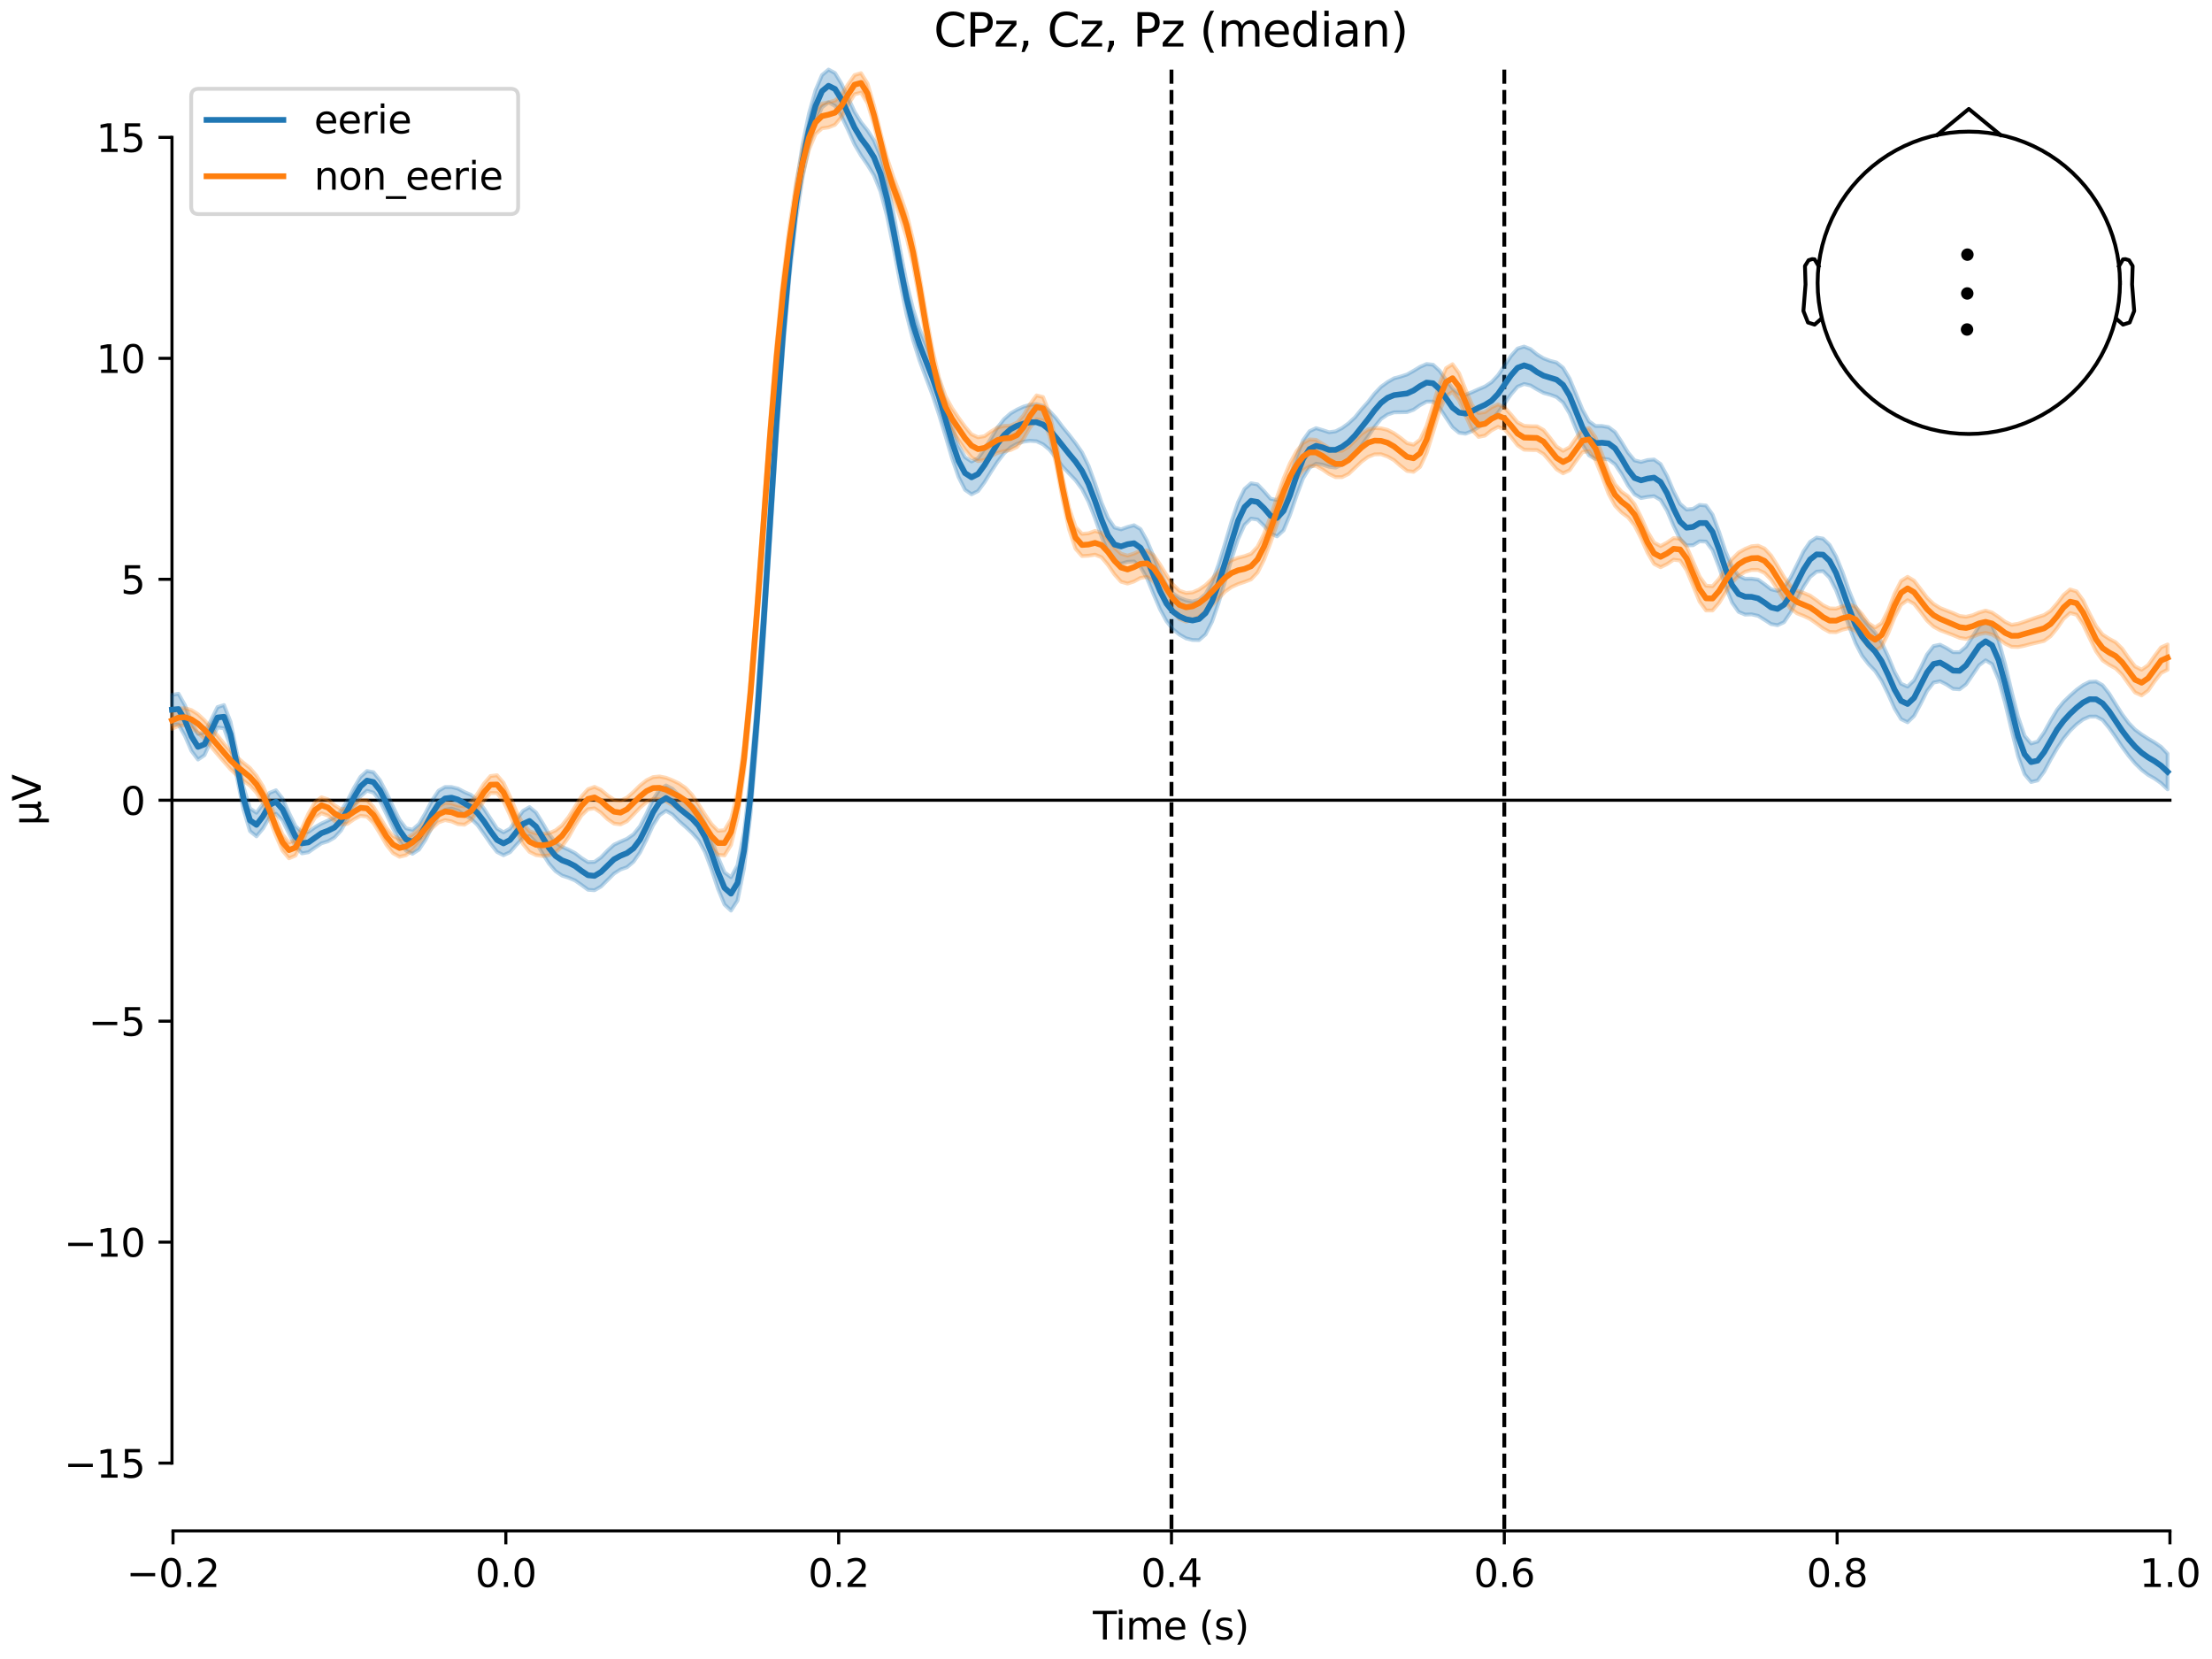 <?xml version="1.0" encoding="utf-8" standalone="no"?>
<!DOCTYPE svg PUBLIC "-//W3C//DTD SVG 1.1//EN"
  "http://www.w3.org/Graphics/SVG/1.1/DTD/svg11.dtd">
<svg xmlns:xlink="http://www.w3.org/1999/xlink" width="576pt" height="432pt" viewBox="0 0 576 432" xmlns="http://www.w3.org/2000/svg" version="1.1">
 <defs>
  <style type="text/css">*{stroke-linejoin: round; stroke-linecap: butt}</style>
 </defs>
 <g id="figure_1">
  <g id="patch_1">
   <path d="M 0 432 
L 576 432 
L 576 0 
L 0 0 
z
" style="fill: #ffffff"/>
  </g>
  <g id="axes_1">
   <g id="patch_2">
    <path d="M 44.783 398.644 
L 565.048 398.644 
L 565.048 18.118 
L 44.783 18.118 
L 44.783 398.644 
z
" style="fill: none; opacity: 0"/>
   </g>
   <g id="patch_3">
    <path d="M 44.783 380.987 
L 44.783 35.775 
" style="fill: none; stroke: #000000; stroke-width: 0.8; stroke-linejoin: miter; stroke-linecap: square"/>
   </g>
   <g id="LineCollection_1">
    <path d="M 305.051 18.118 
L 305.051 398.644 
" clip-path="url(#p0623124a49)" style="fill: none; stroke-dasharray: 3.7,1.6; stroke-dashoffset: 0; stroke: #000000"/>
    <path d="M 391.717 18.118 
L 391.717 398.644 
" clip-path="url(#p0623124a49)" style="fill: none; stroke-dasharray: 3.7,1.6; stroke-dashoffset: 0; stroke: #000000"/>
   </g>
   <g id="matplotlib.axis_1">
    <g id="xtick_1">
     <g id="line2d_1">
      <defs>
       <path id="m044d0d120f" d="M 0 0 
L 0 3.5 
" style="stroke: #000000; stroke-width: 0.8"/>
      </defs>
      <g>
       <use xlink:href="#m044d0d120f" x="45.054" y="398.644" style="stroke: #000000; stroke-width: 0.8"/>
      </g>
     </g>
     <g id="text_1">
      <!-- −0.2 -->
      <g transform="translate(32.912 413.242) scale(0.1 -0.1)">
       <defs>
        <path id="DejaVuSans-2212" d="M 678 2272 
L 4684 2272 
L 4684 1741 
L 678 1741 
L 678 2272 
z
" transform="scale(0.016)"/>
        <path id="DejaVuSans-30" d="M 2034 4250 
Q 1547 4250 1301 3770 
Q 1056 3291 1056 2328 
Q 1056 1369 1301 889 
Q 1547 409 2034 409 
Q 2525 409 2770 889 
Q 3016 1369 3016 2328 
Q 3016 3291 2770 3770 
Q 2525 4250 2034 4250 
z
M 2034 4750 
Q 2819 4750 3233 4129 
Q 3647 3509 3647 2328 
Q 3647 1150 3233 529 
Q 2819 -91 2034 -91 
Q 1250 -91 836 529 
Q 422 1150 422 2328 
Q 422 3509 836 4129 
Q 1250 4750 2034 4750 
z
" transform="scale(0.016)"/>
        <path id="DejaVuSans-2e" d="M 684 794 
L 1344 794 
L 1344 0 
L 684 0 
L 684 794 
z
" transform="scale(0.016)"/>
        <path id="DejaVuSans-32" d="M 1228 531 
L 3431 531 
L 3431 0 
L 469 0 
L 469 531 
Q 828 903 1448 1529 
Q 2069 2156 2228 2338 
Q 2531 2678 2651 2914 
Q 2772 3150 2772 3378 
Q 2772 3750 2511 3984 
Q 2250 4219 1831 4219 
Q 1534 4219 1204 4116 
Q 875 4013 500 3803 
L 500 4441 
Q 881 4594 1212 4672 
Q 1544 4750 1819 4750 
Q 2544 4750 2975 4387 
Q 3406 4025 3406 3419 
Q 3406 3131 3298 2873 
Q 3191 2616 2906 2266 
Q 2828 2175 2409 1742 
Q 1991 1309 1228 531 
z
" transform="scale(0.016)"/>
       </defs>
       <use xlink:href="#DejaVuSans-2212"/>
       <use xlink:href="#DejaVuSans-30" transform="translate(83.789 0)"/>
       <use xlink:href="#DejaVuSans-2e" transform="translate(147.412 0)"/>
       <use xlink:href="#DejaVuSans-32" transform="translate(179.199 0)"/>
      </g>
     </g>
    </g>
    <g id="xtick_2">
     <g id="line2d_2">
      <g>
       <use xlink:href="#m044d0d120f" x="131.72" y="398.644" style="stroke: #000000; stroke-width: 0.8"/>
      </g>
     </g>
     <g id="text_2">
      <!-- 0.0 -->
      <g transform="translate(123.768 413.242) scale(0.1 -0.1)">
       <use xlink:href="#DejaVuSans-30"/>
       <use xlink:href="#DejaVuSans-2e" transform="translate(63.623 0)"/>
       <use xlink:href="#DejaVuSans-30" transform="translate(95.41 0)"/>
      </g>
     </g>
    </g>
    <g id="xtick_3">
     <g id="line2d_3">
      <g>
       <use xlink:href="#m044d0d120f" x="218.385" y="398.644" style="stroke: #000000; stroke-width: 0.8"/>
      </g>
     </g>
     <g id="text_3">
      <!-- 0.2 -->
      <g transform="translate(210.434 413.242) scale(0.1 -0.1)">
       <use xlink:href="#DejaVuSans-30"/>
       <use xlink:href="#DejaVuSans-2e" transform="translate(63.623 0)"/>
       <use xlink:href="#DejaVuSans-32" transform="translate(95.41 0)"/>
      </g>
     </g>
    </g>
    <g id="xtick_4">
     <g id="line2d_4">
      <g>
       <use xlink:href="#m044d0d120f" x="305.051" y="398.644" style="stroke: #000000; stroke-width: 0.8"/>
      </g>
     </g>
     <g id="text_4">
      <!-- 0.4 -->
      <g transform="translate(297.099 413.242) scale(0.1 -0.1)">
       <defs>
        <path id="DejaVuSans-34" d="M 2419 4116 
L 825 1625 
L 2419 1625 
L 2419 4116 
z
M 2253 4666 
L 3047 4666 
L 3047 1625 
L 3713 1625 
L 3713 1100 
L 3047 1100 
L 3047 0 
L 2419 0 
L 2419 1100 
L 313 1100 
L 313 1709 
L 2253 4666 
z
" transform="scale(0.016)"/>
       </defs>
       <use xlink:href="#DejaVuSans-30"/>
       <use xlink:href="#DejaVuSans-2e" transform="translate(63.623 0)"/>
       <use xlink:href="#DejaVuSans-34" transform="translate(95.41 0)"/>
      </g>
     </g>
    </g>
    <g id="xtick_5">
     <g id="line2d_5">
      <g>
       <use xlink:href="#m044d0d120f" x="391.717" y="398.644" style="stroke: #000000; stroke-width: 0.8"/>
      </g>
     </g>
     <g id="text_5">
      <!-- 0.6 -->
      <g transform="translate(383.765 413.242) scale(0.1 -0.1)">
       <defs>
        <path id="DejaVuSans-36" d="M 2113 2584 
Q 1688 2584 1439 2293 
Q 1191 2003 1191 1497 
Q 1191 994 1439 701 
Q 1688 409 2113 409 
Q 2538 409 2786 701 
Q 3034 994 3034 1497 
Q 3034 2003 2786 2293 
Q 2538 2584 2113 2584 
z
M 3366 4563 
L 3366 3988 
Q 3128 4100 2886 4159 
Q 2644 4219 2406 4219 
Q 1781 4219 1451 3797 
Q 1122 3375 1075 2522 
Q 1259 2794 1537 2939 
Q 1816 3084 2150 3084 
Q 2853 3084 3261 2657 
Q 3669 2231 3669 1497 
Q 3669 778 3244 343 
Q 2819 -91 2113 -91 
Q 1303 -91 875 529 
Q 447 1150 447 2328 
Q 447 3434 972 4092 
Q 1497 4750 2381 4750 
Q 2619 4750 2861 4703 
Q 3103 4656 3366 4563 
z
" transform="scale(0.016)"/>
       </defs>
       <use xlink:href="#DejaVuSans-30"/>
       <use xlink:href="#DejaVuSans-2e" transform="translate(63.623 0)"/>
       <use xlink:href="#DejaVuSans-36" transform="translate(95.41 0)"/>
      </g>
     </g>
    </g>
    <g id="xtick_6">
     <g id="line2d_6">
      <g>
       <use xlink:href="#m044d0d120f" x="478.382" y="398.644" style="stroke: #000000; stroke-width: 0.8"/>
      </g>
     </g>
     <g id="text_6">
      <!-- 0.8 -->
      <g transform="translate(470.431 413.242) scale(0.1 -0.1)">
       <defs>
        <path id="DejaVuSans-38" d="M 2034 2216 
Q 1584 2216 1326 1975 
Q 1069 1734 1069 1313 
Q 1069 891 1326 650 
Q 1584 409 2034 409 
Q 2484 409 2743 651 
Q 3003 894 3003 1313 
Q 3003 1734 2745 1975 
Q 2488 2216 2034 2216 
z
M 1403 2484 
Q 997 2584 770 2862 
Q 544 3141 544 3541 
Q 544 4100 942 4425 
Q 1341 4750 2034 4750 
Q 2731 4750 3128 4425 
Q 3525 4100 3525 3541 
Q 3525 3141 3298 2862 
Q 3072 2584 2669 2484 
Q 3125 2378 3379 2068 
Q 3634 1759 3634 1313 
Q 3634 634 3220 271 
Q 2806 -91 2034 -91 
Q 1263 -91 848 271 
Q 434 634 434 1313 
Q 434 1759 690 2068 
Q 947 2378 1403 2484 
z
M 1172 3481 
Q 1172 3119 1398 2916 
Q 1625 2713 2034 2713 
Q 2441 2713 2670 2916 
Q 2900 3119 2900 3481 
Q 2900 3844 2670 4047 
Q 2441 4250 2034 4250 
Q 1625 4250 1398 4047 
Q 1172 3844 1172 3481 
z
" transform="scale(0.016)"/>
       </defs>
       <use xlink:href="#DejaVuSans-30"/>
       <use xlink:href="#DejaVuSans-2e" transform="translate(63.623 0)"/>
       <use xlink:href="#DejaVuSans-38" transform="translate(95.41 0)"/>
      </g>
     </g>
    </g>
    <g id="xtick_7">
     <g id="line2d_7">
      <g>
       <use xlink:href="#m044d0d120f" x="565.048" y="398.644" style="stroke: #000000; stroke-width: 0.8"/>
      </g>
     </g>
     <g id="text_7">
      <!-- 1.0 -->
      <g transform="translate(557.097 413.242) scale(0.1 -0.1)">
       <defs>
        <path id="DejaVuSans-31" d="M 794 531 
L 1825 531 
L 1825 4091 
L 703 3866 
L 703 4441 
L 1819 4666 
L 2450 4666 
L 2450 531 
L 3481 531 
L 3481 0 
L 794 0 
L 794 531 
z
" transform="scale(0.016)"/>
       </defs>
       <use xlink:href="#DejaVuSans-31"/>
       <use xlink:href="#DejaVuSans-2e" transform="translate(63.623 0)"/>
       <use xlink:href="#DejaVuSans-30" transform="translate(95.41 0)"/>
      </g>
     </g>
    </g>
    <g id="text_8">
     <!-- Time (s) -->
     <g transform="translate(284.587 426.92) scale(0.1 -0.1)">
      <defs>
       <path id="DejaVuSans-54" d="M -19 4666 
L 3928 4666 
L 3928 4134 
L 2272 4134 
L 2272 0 
L 1638 0 
L 1638 4134 
L -19 4134 
L -19 4666 
z
" transform="scale(0.016)"/>
       <path id="DejaVuSans-69" d="M 603 3500 
L 1178 3500 
L 1178 0 
L 603 0 
L 603 3500 
z
M 603 4863 
L 1178 4863 
L 1178 4134 
L 603 4134 
L 603 4863 
z
" transform="scale(0.016)"/>
       <path id="DejaVuSans-6d" d="M 3328 2828 
Q 3544 3216 3844 3400 
Q 4144 3584 4550 3584 
Q 5097 3584 5394 3201 
Q 5691 2819 5691 2113 
L 5691 0 
L 5113 0 
L 5113 2094 
Q 5113 2597 4934 2840 
Q 4756 3084 4391 3084 
Q 3944 3084 3684 2787 
Q 3425 2491 3425 1978 
L 3425 0 
L 2847 0 
L 2847 2094 
Q 2847 2600 2669 2842 
Q 2491 3084 2119 3084 
Q 1678 3084 1418 2786 
Q 1159 2488 1159 1978 
L 1159 0 
L 581 0 
L 581 3500 
L 1159 3500 
L 1159 2956 
Q 1356 3278 1631 3431 
Q 1906 3584 2284 3584 
Q 2666 3584 2933 3390 
Q 3200 3197 3328 2828 
z
" transform="scale(0.016)"/>
       <path id="DejaVuSans-65" d="M 3597 1894 
L 3597 1613 
L 953 1613 
Q 991 1019 1311 708 
Q 1631 397 2203 397 
Q 2534 397 2845 478 
Q 3156 559 3463 722 
L 3463 178 
Q 3153 47 2828 -22 
Q 2503 -91 2169 -91 
Q 1331 -91 842 396 
Q 353 884 353 1716 
Q 353 2575 817 3079 
Q 1281 3584 2069 3584 
Q 2775 3584 3186 3129 
Q 3597 2675 3597 1894 
z
M 3022 2063 
Q 3016 2534 2758 2815 
Q 2500 3097 2075 3097 
Q 1594 3097 1305 2825 
Q 1016 2553 972 2059 
L 3022 2063 
z
" transform="scale(0.016)"/>
       <path id="DejaVuSans-20" transform="scale(0.016)"/>
       <path id="DejaVuSans-28" d="M 1984 4856 
Q 1566 4138 1362 3434 
Q 1159 2731 1159 2009 
Q 1159 1288 1364 580 
Q 1569 -128 1984 -844 
L 1484 -844 
Q 1016 -109 783 600 
Q 550 1309 550 2009 
Q 550 2706 781 3412 
Q 1013 4119 1484 4856 
L 1984 4856 
z
" transform="scale(0.016)"/>
       <path id="DejaVuSans-73" d="M 2834 3397 
L 2834 2853 
Q 2591 2978 2328 3040 
Q 2066 3103 1784 3103 
Q 1356 3103 1142 2972 
Q 928 2841 928 2578 
Q 928 2378 1081 2264 
Q 1234 2150 1697 2047 
L 1894 2003 
Q 2506 1872 2764 1633 
Q 3022 1394 3022 966 
Q 3022 478 2636 193 
Q 2250 -91 1575 -91 
Q 1294 -91 989 -36 
Q 684 19 347 128 
L 347 722 
Q 666 556 975 473 
Q 1284 391 1588 391 
Q 1994 391 2212 530 
Q 2431 669 2431 922 
Q 2431 1156 2273 1281 
Q 2116 1406 1581 1522 
L 1381 1569 
Q 847 1681 609 1914 
Q 372 2147 372 2553 
Q 372 3047 722 3315 
Q 1072 3584 1716 3584 
Q 2034 3584 2315 3537 
Q 2597 3491 2834 3397 
z
" transform="scale(0.016)"/>
       <path id="DejaVuSans-29" d="M 513 4856 
L 1013 4856 
Q 1481 4119 1714 3412 
Q 1947 2706 1947 2009 
Q 1947 1309 1714 600 
Q 1481 -109 1013 -844 
L 513 -844 
Q 928 -128 1133 580 
Q 1338 1288 1338 2009 
Q 1338 2731 1133 3434 
Q 928 4138 513 4856 
z
" transform="scale(0.016)"/>
      </defs>
      <use xlink:href="#DejaVuSans-54"/>
      <use xlink:href="#DejaVuSans-69" transform="translate(57.959 0)"/>
      <use xlink:href="#DejaVuSans-6d" transform="translate(85.742 0)"/>
      <use xlink:href="#DejaVuSans-65" transform="translate(183.154 0)"/>
      <use xlink:href="#DejaVuSans-20" transform="translate(244.678 0)"/>
      <use xlink:href="#DejaVuSans-28" transform="translate(276.465 0)"/>
      <use xlink:href="#DejaVuSans-73" transform="translate(315.479 0)"/>
      <use xlink:href="#DejaVuSans-29" transform="translate(367.578 0)"/>
     </g>
    </g>
   </g>
   <g id="matplotlib.axis_2">
    <g id="ytick_1">
     <g id="line2d_8">
      <defs>
       <path id="m41d41fcc3e" d="M 0 0 
L -3.5 0 
" style="stroke: #000000; stroke-width: 0.8"/>
      </defs>
      <g>
       <use xlink:href="#m41d41fcc3e" x="44.783" y="380.987" style="stroke: #000000; stroke-width: 0.8"/>
      </g>
     </g>
     <g id="text_9">
      <!-- −15 -->
      <g transform="translate(16.678 384.786) scale(0.1 -0.1)">
       <defs>
        <path id="DejaVuSans-35" d="M 691 4666 
L 3169 4666 
L 3169 4134 
L 1269 4134 
L 1269 2991 
Q 1406 3038 1543 3061 
Q 1681 3084 1819 3084 
Q 2600 3084 3056 2656 
Q 3513 2228 3513 1497 
Q 3513 744 3044 326 
Q 2575 -91 1722 -91 
Q 1428 -91 1123 -41 
Q 819 9 494 109 
L 494 744 
Q 775 591 1075 516 
Q 1375 441 1709 441 
Q 2250 441 2565 725 
Q 2881 1009 2881 1497 
Q 2881 1984 2565 2268 
Q 2250 2553 1709 2553 
Q 1456 2553 1204 2497 
Q 953 2441 691 2322 
L 691 4666 
z
" transform="scale(0.016)"/>
       </defs>
       <use xlink:href="#DejaVuSans-2212"/>
       <use xlink:href="#DejaVuSans-31" transform="translate(83.789 0)"/>
       <use xlink:href="#DejaVuSans-35" transform="translate(147.412 0)"/>
      </g>
     </g>
    </g>
    <g id="ytick_2">
     <g id="line2d_9">
      <g>
       <use xlink:href="#m41d41fcc3e" x="44.783" y="323.452" style="stroke: #000000; stroke-width: 0.8"/>
      </g>
     </g>
     <g id="text_10">
      <!-- −10 -->
      <g transform="translate(16.678 327.251) scale(0.1 -0.1)">
       <use xlink:href="#DejaVuSans-2212"/>
       <use xlink:href="#DejaVuSans-31" transform="translate(83.789 0)"/>
       <use xlink:href="#DejaVuSans-30" transform="translate(147.412 0)"/>
      </g>
     </g>
    </g>
    <g id="ytick_3">
     <g id="line2d_10">
      <g>
       <use xlink:href="#m41d41fcc3e" x="44.783" y="265.916" style="stroke: #000000; stroke-width: 0.8"/>
      </g>
     </g>
     <g id="text_11">
      <!-- −5 -->
      <g transform="translate(23.041 269.715) scale(0.1 -0.1)">
       <use xlink:href="#DejaVuSans-2212"/>
       <use xlink:href="#DejaVuSans-35" transform="translate(83.789 0)"/>
      </g>
     </g>
    </g>
    <g id="ytick_4">
     <g id="line2d_11">
      <g>
       <use xlink:href="#m41d41fcc3e" x="44.783" y="208.381" style="stroke: #000000; stroke-width: 0.8"/>
      </g>
     </g>
     <g id="text_12">
      <!-- 0 -->
      <g transform="translate(31.421 212.18) scale(0.1 -0.1)">
       <use xlink:href="#DejaVuSans-30"/>
      </g>
     </g>
    </g>
    <g id="ytick_5">
     <g id="line2d_12">
      <g>
       <use xlink:href="#m41d41fcc3e" x="44.783" y="150.846" style="stroke: #000000; stroke-width: 0.8"/>
      </g>
     </g>
     <g id="text_13">
      <!-- 5 -->
      <g transform="translate(31.421 154.645) scale(0.1 -0.1)">
       <use xlink:href="#DejaVuSans-35"/>
      </g>
     </g>
    </g>
    <g id="ytick_6">
     <g id="line2d_13">
      <g>
       <use xlink:href="#m41d41fcc3e" x="44.783" y="93.31" style="stroke: #000000; stroke-width: 0.8"/>
      </g>
     </g>
     <g id="text_14">
      <!-- 10 -->
      <g transform="translate(25.058 97.109) scale(0.1 -0.1)">
       <use xlink:href="#DejaVuSans-31"/>
       <use xlink:href="#DejaVuSans-30" transform="translate(63.623 0)"/>
      </g>
     </g>
    </g>
    <g id="ytick_7">
     <g id="line2d_14">
      <g>
       <use xlink:href="#m41d41fcc3e" x="44.783" y="35.775" style="stroke: #000000; stroke-width: 0.8"/>
      </g>
     </g>
     <g id="text_15">
      <!-- 15 -->
      <g transform="translate(25.058 39.574) scale(0.1 -0.1)">
       <use xlink:href="#DejaVuSans-31"/>
       <use xlink:href="#DejaVuSans-35" transform="translate(63.623 0)"/>
      </g>
     </g>
    </g>
    <g id="text_16">
     <!-- µV -->
     <g transform="translate(10.599 214.982) rotate(-90) scale(0.1 -0.1)">
      <defs>
       <path id="DejaVuSans-b5" d="M 544 -1331 
L 544 3500 
L 1119 3500 
L 1119 1325 
Q 1119 872 1334 640 
Q 1550 409 1972 409 
Q 2434 409 2667 671 
Q 2900 934 2900 1459 
L 2900 3500 
L 3475 3500 
L 3475 806 
Q 3475 619 3529 530 
Q 3584 441 3700 441 
Q 3728 441 3778 458 
Q 3828 475 3916 513 
L 3916 50 
Q 3788 -22 3673 -56 
Q 3559 -91 3450 -91 
Q 3234 -91 3106 31 
Q 2978 153 2931 403 
Q 2775 156 2548 32 
Q 2322 -91 2016 -91 
Q 1697 -91 1473 31 
Q 1250 153 1119 397 
L 1119 -1331 
L 544 -1331 
z
" transform="scale(0.016)"/>
       <path id="DejaVuSans-56" d="M 1831 0 
L 50 4666 
L 709 4666 
L 2188 738 
L 3669 4666 
L 4325 4666 
L 2547 0 
L 1831 0 
z
" transform="scale(0.016)"/>
      </defs>
      <use xlink:href="#DejaVuSans-b5"/>
      <use xlink:href="#DejaVuSans-56" transform="translate(63.623 0)"/>
     </g>
    </g>
   </g>
   <g id="patch_4">
    <path d="M 45.054 398.644 
L 565.048 398.644 
" style="fill: none; stroke: #000000; stroke-width: 0.8; stroke-linejoin: miter; stroke-linecap: square"/>
   </g>
   <g id="patch_5">
    <path d="M 44.783 208.381 
L 565.048 208.381 
" style="fill: none; stroke: #000000; stroke-width: 0.8; stroke-linejoin: miter; stroke-linecap: square"/>
   </g>
   <g id="text_17">
    <!-- CPz, Cz, Pz (median) -->
    <g transform="translate(243.146 12.118) scale(0.12 -0.12)">
     <defs>
      <path id="DejaVuSans-43" d="M 4122 4306 
L 4122 3641 
Q 3803 3938 3442 4084 
Q 3081 4231 2675 4231 
Q 1875 4231 1450 3742 
Q 1025 3253 1025 2328 
Q 1025 1406 1450 917 
Q 1875 428 2675 428 
Q 3081 428 3442 575 
Q 3803 722 4122 1019 
L 4122 359 
Q 3791 134 3420 21 
Q 3050 -91 2638 -91 
Q 1578 -91 968 557 
Q 359 1206 359 2328 
Q 359 3453 968 4101 
Q 1578 4750 2638 4750 
Q 3056 4750 3426 4639 
Q 3797 4528 4122 4306 
z
" transform="scale(0.016)"/>
      <path id="DejaVuSans-50" d="M 1259 4147 
L 1259 2394 
L 2053 2394 
Q 2494 2394 2734 2622 
Q 2975 2850 2975 3272 
Q 2975 3691 2734 3919 
Q 2494 4147 2053 4147 
L 1259 4147 
z
M 628 4666 
L 2053 4666 
Q 2838 4666 3239 4311 
Q 3641 3956 3641 3272 
Q 3641 2581 3239 2228 
Q 2838 1875 2053 1875 
L 1259 1875 
L 1259 0 
L 628 0 
L 628 4666 
z
" transform="scale(0.016)"/>
      <path id="DejaVuSans-7a" d="M 353 3500 
L 3084 3500 
L 3084 2975 
L 922 459 
L 3084 459 
L 3084 0 
L 275 0 
L 275 525 
L 2438 3041 
L 353 3041 
L 353 3500 
z
" transform="scale(0.016)"/>
      <path id="DejaVuSans-2c" d="M 750 794 
L 1409 794 
L 1409 256 
L 897 -744 
L 494 -744 
L 750 256 
L 750 794 
z
" transform="scale(0.016)"/>
      <path id="DejaVuSans-64" d="M 2906 2969 
L 2906 4863 
L 3481 4863 
L 3481 0 
L 2906 0 
L 2906 525 
Q 2725 213 2448 61 
Q 2172 -91 1784 -91 
Q 1150 -91 751 415 
Q 353 922 353 1747 
Q 353 2572 751 3078 
Q 1150 3584 1784 3584 
Q 2172 3584 2448 3432 
Q 2725 3281 2906 2969 
z
M 947 1747 
Q 947 1113 1208 752 
Q 1469 391 1925 391 
Q 2381 391 2643 752 
Q 2906 1113 2906 1747 
Q 2906 2381 2643 2742 
Q 2381 3103 1925 3103 
Q 1469 3103 1208 2742 
Q 947 2381 947 1747 
z
" transform="scale(0.016)"/>
      <path id="DejaVuSans-61" d="M 2194 1759 
Q 1497 1759 1228 1600 
Q 959 1441 959 1056 
Q 959 750 1161 570 
Q 1363 391 1709 391 
Q 2188 391 2477 730 
Q 2766 1069 2766 1631 
L 2766 1759 
L 2194 1759 
z
M 3341 1997 
L 3341 0 
L 2766 0 
L 2766 531 
Q 2569 213 2275 61 
Q 1981 -91 1556 -91 
Q 1019 -91 701 211 
Q 384 513 384 1019 
Q 384 1609 779 1909 
Q 1175 2209 1959 2209 
L 2766 2209 
L 2766 2266 
Q 2766 2663 2505 2880 
Q 2244 3097 1772 3097 
Q 1472 3097 1187 3025 
Q 903 2953 641 2809 
L 641 3341 
Q 956 3463 1253 3523 
Q 1550 3584 1831 3584 
Q 2591 3584 2966 3190 
Q 3341 2797 3341 1997 
z
" transform="scale(0.016)"/>
      <path id="DejaVuSans-6e" d="M 3513 2113 
L 3513 0 
L 2938 0 
L 2938 2094 
Q 2938 2591 2744 2837 
Q 2550 3084 2163 3084 
Q 1697 3084 1428 2787 
Q 1159 2491 1159 1978 
L 1159 0 
L 581 0 
L 581 3500 
L 1159 3500 
L 1159 2956 
Q 1366 3272 1645 3428 
Q 1925 3584 2291 3584 
Q 2894 3584 3203 3211 
Q 3513 2838 3513 2113 
z
" transform="scale(0.016)"/>
     </defs>
     <use xlink:href="#DejaVuSans-43"/>
     <use xlink:href="#DejaVuSans-50" transform="translate(69.824 0)"/>
     <use xlink:href="#DejaVuSans-7a" transform="translate(130.127 0)"/>
     <use xlink:href="#DejaVuSans-2c" transform="translate(182.617 0)"/>
     <use xlink:href="#DejaVuSans-20" transform="translate(214.404 0)"/>
     <use xlink:href="#DejaVuSans-43" transform="translate(246.191 0)"/>
     <use xlink:href="#DejaVuSans-7a" transform="translate(316.016 0)"/>
     <use xlink:href="#DejaVuSans-2c" transform="translate(368.506 0)"/>
     <use xlink:href="#DejaVuSans-20" transform="translate(400.293 0)"/>
     <use xlink:href="#DejaVuSans-50" transform="translate(432.08 0)"/>
     <use xlink:href="#DejaVuSans-7a" transform="translate(492.383 0)"/>
     <use xlink:href="#DejaVuSans-20" transform="translate(544.873 0)"/>
     <use xlink:href="#DejaVuSans-28" transform="translate(576.66 0)"/>
     <use xlink:href="#DejaVuSans-6d" transform="translate(615.674 0)"/>
     <use xlink:href="#DejaVuSans-65" transform="translate(713.086 0)"/>
     <use xlink:href="#DejaVuSans-64" transform="translate(774.609 0)"/>
     <use xlink:href="#DejaVuSans-69" transform="translate(838.086 0)"/>
     <use xlink:href="#DejaVuSans-61" transform="translate(865.869 0)"/>
     <use xlink:href="#DejaVuSans-6e" transform="translate(927.148 0)"/>
     <use xlink:href="#DejaVuSans-29" transform="translate(990.527 0)"/>
    </g>
   </g>
   <g id="legend_1">
    <g id="patch_6">
     <path d="M 51.783 55.753 
L 132.925 55.753 
Q 134.925 55.753 134.925 53.753 
L 134.925 25.118 
Q 134.925 23.118 132.925 23.118 
L 51.783 23.118 
Q 49.783 23.118 49.783 25.118 
L 49.783 53.753 
Q 49.783 55.753 51.783 55.753 
z
" style="fill: #ffffff; opacity: 0.8; stroke: #cccccc; stroke-linejoin: miter"/>
    </g>
    <g id="line2d_15">
     <path d="M 53.783 31.217 
L 63.783 31.217 
L 73.783 31.217 
" style="fill: none; stroke: #1f77b4; stroke-width: 1.5; stroke-linecap: square"/>
    </g>
    <g id="text_18">
     <!-- eerie -->
     <g transform="translate(81.783 34.717) scale(0.1 -0.1)">
      <defs>
       <path id="DejaVuSans-72" d="M 2631 2963 
Q 2534 3019 2420 3045 
Q 2306 3072 2169 3072 
Q 1681 3072 1420 2755 
Q 1159 2438 1159 1844 
L 1159 0 
L 581 0 
L 581 3500 
L 1159 3500 
L 1159 2956 
Q 1341 3275 1631 3429 
Q 1922 3584 2338 3584 
Q 2397 3584 2469 3576 
Q 2541 3569 2628 3553 
L 2631 2963 
z
" transform="scale(0.016)"/>
      </defs>
      <use xlink:href="#DejaVuSans-65"/>
      <use xlink:href="#DejaVuSans-65" transform="translate(61.523 0)"/>
      <use xlink:href="#DejaVuSans-72" transform="translate(123.047 0)"/>
      <use xlink:href="#DejaVuSans-69" transform="translate(164.16 0)"/>
      <use xlink:href="#DejaVuSans-65" transform="translate(191.943 0)"/>
     </g>
    </g>
    <g id="line2d_16">
     <path d="M 53.783 45.895 
L 63.783 45.895 
L 73.783 45.895 
" style="fill: none; stroke: #ff7f0e; stroke-width: 1.5; stroke-linecap: square"/>
    </g>
    <g id="text_19">
     <!-- non_eerie -->
     <g transform="translate(81.783 49.395) scale(0.1 -0.1)">
      <defs>
       <path id="DejaVuSans-6f" d="M 1959 3097 
Q 1497 3097 1228 2736 
Q 959 2375 959 1747 
Q 959 1119 1226 758 
Q 1494 397 1959 397 
Q 2419 397 2687 759 
Q 2956 1122 2956 1747 
Q 2956 2369 2687 2733 
Q 2419 3097 1959 3097 
z
M 1959 3584 
Q 2709 3584 3137 3096 
Q 3566 2609 3566 1747 
Q 3566 888 3137 398 
Q 2709 -91 1959 -91 
Q 1206 -91 779 398 
Q 353 888 353 1747 
Q 353 2609 779 3096 
Q 1206 3584 1959 3584 
z
" transform="scale(0.016)"/>
       <path id="DejaVuSans-5f" d="M 3263 -1063 
L 3263 -1509 
L -63 -1509 
L -63 -1063 
L 3263 -1063 
z
" transform="scale(0.016)"/>
      </defs>
      <use xlink:href="#DejaVuSans-6e"/>
      <use xlink:href="#DejaVuSans-6f" transform="translate(63.379 0)"/>
      <use xlink:href="#DejaVuSans-6e" transform="translate(124.561 0)"/>
      <use xlink:href="#DejaVuSans-5f" transform="translate(187.939 0)"/>
      <use xlink:href="#DejaVuSans-65" transform="translate(237.939 0)"/>
      <use xlink:href="#DejaVuSans-65" transform="translate(299.463 0)"/>
      <use xlink:href="#DejaVuSans-72" transform="translate(360.986 0)"/>
      <use xlink:href="#DejaVuSans-69" transform="translate(402.1 0)"/>
      <use xlink:href="#DejaVuSans-65" transform="translate(429.883 0)"/>
     </g>
    </g>
   </g>
   <g id="FillBetweenPolyCollection_1">
    <defs>
     <path id="mfe9fc09d1d" d="M 44.783 -251.053 
L 44.783 -243.355 
L 46.476 -243.331 
L 48.168 -240.356 
L 49.861 -236.456 
L 51.554 -234.205 
L 53.247 -235.355 
L 54.939 -239.095 
L 56.632 -242.569 
L 58.325 -242.37 
L 60.017 -237.617 
L 61.71 -229.511 
L 63.403 -221.172 
L 65.095 -215.567 
L 66.788 -214.216 
L 68.481 -216.255 
L 70.173 -219.154 
L 71.866 -220.103 
L 73.559 -218.368 
L 75.251 -214.95 
L 76.944 -211.59 
L 78.637 -209.79 
L 80.33 -210.087 
L 82.022 -211.279 
L 83.715 -212.408 
L 85.408 -212.923 
L 87.1 -213.897 
L 88.793 -215.73 
L 90.486 -218.656 
L 92.178 -221.853 
L 93.871 -224.63 
L 95.564 -226.095 
L 97.256 -225.609 
L 98.949 -223.422 
L 100.642 -219.965 
L 102.335 -216.308 
L 104.027 -212.934 
L 105.72 -210.487 
L 107.413 -209.687 
L 109.105 -210.763 
L 110.798 -213.31 
L 112.491 -216.6 
L 114.183 -219.502 
L 115.876 -221.116 
L 117.569 -221.439 
L 119.261 -220.916 
L 120.954 -219.781 
L 122.647 -218.794 
L 124.339 -217.169 
L 126.032 -214.813 
L 127.725 -212.345 
L 129.418 -210.153 
L 131.11 -209.302 
L 132.803 -210.083 
L 134.496 -212.011 
L 136.188 -213.804 
L 137.881 -214.312 
L 139.574 -212.671 
L 141.266 -209.761 
L 142.959 -207.115 
L 144.652 -205.16 
L 146.344 -204.01 
L 148.037 -203.443 
L 149.73 -202.731 
L 151.423 -201.56 
L 153.115 -200.304 
L 154.808 -200.179 
L 156.501 -201.146 
L 158.193 -202.827 
L 159.886 -204.511 
L 161.579 -205.589 
L 163.271 -206.175 
L 164.964 -207.602 
L 166.657 -210.015 
L 168.349 -213.38 
L 170.042 -217.062 
L 171.735 -219.718 
L 173.427 -220.862 
L 175.12 -219.895 
L 176.813 -218.162 
L 178.506 -216.683 
L 180.198 -215.09 
L 181.891 -213.19 
L 183.584 -210.122 
L 185.276 -205.623 
L 186.969 -200.534 
L 188.662 -196.455 
L 190.354 -194.882 
L 192.047 -197.493 
L 193.74 -205.871 
L 195.432 -219.933 
L 197.125 -239.87 
L 198.818 -264.274 
L 200.511 -290.879 
L 202.203 -317.152 
L 203.896 -340.487 
L 205.589 -359.833 
L 207.281 -374.717 
L 208.974 -385.725 
L 210.667 -394.104 
L 212.359 -400.24 
L 214.052 -404.055 
L 215.745 -405.331 
L 217.437 -404.443 
L 219.13 -401.7 
L 220.823 -398.173 
L 222.515 -394.393 
L 224.208 -391.521 
L 225.901 -389.053 
L 227.594 -386.306 
L 229.286 -382.125 
L 230.979 -375.738 
L 232.672 -367.482 
L 234.364 -358.561 
L 236.057 -350.176 
L 237.75 -343.497 
L 239.442 -338.14 
L 241.135 -333.6 
L 242.828 -329.122 
L 244.52 -324.024 
L 246.213 -318.443 
L 247.906 -312.706 
L 249.599 -307.799 
L 251.291 -304.457 
L 252.984 -303.285 
L 254.677 -304.127 
L 256.369 -306.409 
L 258.062 -309.145 
L 259.755 -311.734 
L 261.447 -313.928 
L 263.14 -315.483 
L 264.833 -316.445 
L 266.525 -316.989 
L 268.218 -317.217 
L 269.911 -317.092 
L 271.603 -316.304 
L 273.296 -314.88 
L 274.989 -312.775 
L 276.682 -310.505 
L 278.374 -308.713 
L 280.067 -306.947 
L 281.76 -304.645 
L 283.452 -301.348 
L 285.145 -297.043 
L 286.838 -292.274 
L 288.53 -288.114 
L 290.223 -285.667 
L 291.916 -285.188 
L 293.608 -285.702 
L 295.301 -285.797 
L 296.994 -284.302 
L 298.687 -281.418 
L 300.379 -277.288 
L 302.072 -273.354 
L 303.765 -270.225 
L 305.457 -268.121 
L 307.15 -266.737 
L 308.843 -265.775 
L 310.535 -265.347 
L 312.228 -265.317 
L 313.921 -266.794 
L 315.613 -270.108 
L 317.306 -274.973 
L 318.999 -280.606 
L 320.691 -286.438 
L 322.384 -291.596 
L 324.077 -295.311 
L 325.77 -296.954 
L 327.462 -296.704 
L 329.155 -295.072 
L 330.848 -293.097 
L 332.54 -292.331 
L 334.233 -293.9 
L 335.926 -297.955 
L 337.618 -302.91 
L 339.311 -307.427 
L 341.004 -310.178 
L 342.696 -311.253 
L 344.389 -311.001 
L 346.082 -310.458 
L 347.775 -310.242 
L 349.467 -310.982 
L 351.16 -312.234 
L 352.853 -313.814 
L 354.545 -316.024 
L 356.238 -318.335 
L 357.931 -320.836 
L 359.623 -322.909 
L 361.316 -324.056 
L 363.009 -324.625 
L 364.701 -324.648 
L 366.394 -324.687 
L 368.087 -325.308 
L 369.779 -326.495 
L 371.472 -327.416 
L 373.165 -327.418 
L 374.858 -325.809 
L 376.55 -323.22 
L 378.243 -320.71 
L 379.936 -319.311 
L 381.628 -319.069 
L 383.321 -319.745 
L 385.014 -320.782 
L 386.706 -321.63 
L 388.399 -322.732 
L 390.092 -324.559 
L 391.784 -326.916 
L 393.477 -329.33 
L 395.17 -331.294 
L 396.863 -332.014 
L 398.555 -331.621 
L 400.248 -330.592 
L 401.941 -329.687 
L 403.633 -329.226 
L 405.326 -328.604 
L 407.019 -327.167 
L 408.711 -324.338 
L 410.404 -320.185 
L 412.097 -316.131 
L 413.789 -313.427 
L 415.482 -312.473 
L 417.175 -312.572 
L 418.868 -312.367 
L 420.56 -311.073 
L 422.253 -308.576 
L 423.946 -305.566 
L 425.638 -303.294 
L 427.331 -302.3 
L 429.024 -302.61 
L 430.716 -302.795 
L 432.409 -301.802 
L 434.102 -299.003 
L 435.794 -295.043 
L 437.487 -291.568 
L 439.18 -289.987 
L 440.872 -290.023 
L 442.565 -291.041 
L 444.258 -290.974 
L 445.951 -288.716 
L 447.643 -284.312 
L 449.336 -279.203 
L 451.029 -275.07 
L 452.721 -272.67 
L 454.414 -271.958 
L 456.107 -272.021 
L 457.799 -271.638 
L 459.492 -270.588 
L 461.185 -269.494 
L 462.877 -269.196 
L 464.57 -269.994 
L 466.263 -272.495 
L 467.956 -275.775 
L 469.648 -279.169 
L 471.341 -281.763 
L 473.034 -283.139 
L 474.726 -283.266 
L 476.419 -281.572 
L 478.112 -278.283 
L 479.804 -273.742 
L 481.497 -268.881 
L 483.19 -264.504 
L 484.882 -261.229 
L 486.575 -259.041 
L 488.268 -257.293 
L 489.96 -254.721 
L 491.653 -251.294 
L 493.346 -247.511 
L 495.039 -244.739 
L 496.731 -243.92 
L 498.424 -245.564 
L 500.117 -248.676 
L 501.809 -252.083 
L 503.502 -254.259 
L 505.195 -254.608 
L 506.887 -253.74 
L 508.58 -252.626 
L 510.273 -252.503 
L 511.965 -253.799 
L 513.658 -256.264 
L 515.351 -258.759 
L 517.044 -260.049 
L 518.736 -259.054 
L 520.429 -255.063 
L 522.122 -248.973 
L 523.814 -241.916 
L 525.507 -235.074 
L 527.2 -230.385 
L 528.892 -228.368 
L 530.585 -228.777 
L 532.278 -231.036 
L 533.97 -234.204 
L 535.663 -237.12 
L 537.356 -239.661 
L 539.048 -241.721 
L 540.741 -243.379 
L 542.434 -244.654 
L 544.127 -245.392 
L 545.819 -245.411 
L 547.512 -244.506 
L 549.205 -242.455 
L 550.897 -240.045 
L 552.59 -237.516 
L 554.283 -235.211 
L 555.975 -233.193 
L 557.668 -231.531 
L 559.361 -230.22 
L 561.053 -229.262 
L 562.746 -228.057 
L 564.439 -226.456 
L 564.439 -235.725 
L 564.439 -235.725 
L 562.746 -237.517 
L 561.053 -238.685 
L 559.361 -239.675 
L 557.668 -240.755 
L 555.975 -242.009 
L 554.283 -243.762 
L 552.59 -246.035 
L 550.897 -248.699 
L 549.205 -251.421 
L 547.512 -253.578 
L 545.819 -254.542 
L 544.127 -254.46 
L 542.434 -253.615 
L 540.741 -252.39 
L 539.048 -250.89 
L 537.356 -249.256 
L 535.663 -247.194 
L 533.97 -244.355 
L 532.278 -241.286 
L 530.585 -238.9 
L 528.892 -238.397 
L 527.2 -240.394 
L 525.507 -245.32 
L 523.814 -251.947 
L 522.122 -259.049 
L 520.429 -265.224 
L 518.736 -269.099 
L 517.044 -270.227 
L 515.351 -268.97 
L 513.658 -266.252 
L 511.965 -263.615 
L 510.273 -262.178 
L 508.58 -262.178 
L 506.887 -263.25 
L 505.195 -264.117 
L 503.502 -263.771 
L 501.809 -261.592 
L 500.117 -258.094 
L 498.424 -254.871 
L 496.731 -253.213 
L 495.039 -253.97 
L 493.346 -257.073 
L 491.653 -261.127 
L 489.96 -264.716 
L 488.268 -267.326 
L 486.575 -269.1 
L 484.882 -271.134 
L 483.19 -274.042 
L 481.497 -278.17 
L 479.804 -282.963 
L 478.112 -287.107 
L 476.419 -290.118 
L 474.726 -291.752 
L 473.034 -292.018 
L 471.341 -290.906 
L 469.648 -288.45 
L 467.956 -284.99 
L 466.263 -281.618 
L 464.57 -279.124 
L 462.877 -278.136 
L 461.185 -278.553 
L 459.492 -279.88 
L 457.799 -281.074 
L 456.107 -281.315 
L 454.414 -281.286 
L 452.721 -282.083 
L 451.029 -284.46 
L 449.336 -288.389 
L 447.643 -293.497 
L 445.951 -297.992 
L 444.258 -300.36 
L 442.565 -300.514 
L 440.872 -299.492 
L 439.18 -299.326 
L 437.487 -300.808 
L 435.794 -304.1 
L 434.102 -308.079 
L 432.409 -311.162 
L 430.716 -312.347 
L 429.024 -312.197 
L 427.331 -311.706 
L 425.638 -312.116 
L 423.946 -314.139 
L 422.253 -316.925 
L 420.56 -319.506 
L 418.868 -320.77 
L 417.175 -321.071 
L 415.482 -321.075 
L 413.789 -322.275 
L 412.097 -325.299 
L 410.404 -329.379 
L 408.711 -333.436 
L 407.019 -336.237 
L 405.326 -337.603 
L 403.633 -338.037 
L 401.941 -338.685 
L 400.248 -339.711 
L 398.555 -341.086 
L 396.863 -341.755 
L 395.17 -341.237 
L 393.477 -339.343 
L 391.784 -336.795 
L 390.092 -334.303 
L 388.399 -332.492 
L 386.706 -331.371 
L 385.014 -330.65 
L 383.321 -329.877 
L 381.628 -329.199 
L 379.936 -329.506 
L 378.243 -330.855 
L 376.55 -333.077 
L 374.858 -335.481 
L 373.165 -337.032 
L 371.472 -337.207 
L 369.779 -336.469 
L 368.087 -335.444 
L 366.394 -334.486 
L 364.701 -333.936 
L 363.009 -333.488 
L 361.316 -332.517 
L 359.623 -331.286 
L 357.931 -329.514 
L 356.238 -327.331 
L 354.545 -325.446 
L 352.853 -323.348 
L 351.16 -321.771 
L 349.467 -320.537 
L 347.775 -319.679 
L 346.082 -319.451 
L 344.389 -320.001 
L 342.696 -320.505 
L 341.004 -319.715 
L 339.311 -317.348 
L 337.618 -313.033 
L 335.926 -307.925 
L 334.233 -303.766 
L 332.54 -301.791 
L 330.848 -302.132 
L 329.155 -304.099 
L 327.462 -305.868 
L 325.77 -306.159 
L 324.077 -304.683 
L 322.384 -301.22 
L 320.691 -296.205 
L 318.999 -290.464 
L 317.306 -285.001 
L 315.613 -280.394 
L 313.921 -277.31 
L 312.228 -275.848 
L 310.535 -275.357 
L 308.843 -275.686 
L 307.15 -276.323 
L 305.457 -277.47 
L 303.765 -279.585 
L 302.072 -282.892 
L 300.379 -287.187 
L 298.687 -291.169 
L 296.994 -294.223 
L 295.301 -295.233 
L 293.608 -294.761 
L 291.916 -294.156 
L 290.223 -294.628 
L 288.53 -297.114 
L 286.838 -301.103 
L 285.145 -306.097 
L 283.452 -310.729 
L 281.76 -314.207 
L 280.067 -316.633 
L 278.374 -318.81 
L 276.682 -320.857 
L 274.989 -323.128 
L 273.296 -324.967 
L 271.603 -326.306 
L 269.911 -326.756 
L 268.218 -326.588 
L 266.525 -326.113 
L 264.833 -325.339 
L 263.14 -324.35 
L 261.447 -322.856 
L 259.755 -320.711 
L 258.062 -317.865 
L 256.369 -315.097 
L 254.677 -312.688 
L 252.984 -311.839 
L 251.291 -312.965 
L 249.599 -316.064 
L 247.906 -321.049 
L 246.213 -327.101 
L 244.52 -332.92 
L 242.828 -337.884 
L 241.135 -342.169 
L 239.442 -346.317 
L 237.75 -351.573 
L 236.057 -358.441 
L 234.364 -367.138 
L 232.672 -376.367 
L 230.979 -384.733 
L 229.286 -391.307 
L 227.594 -395.436 
L 225.901 -398.04 
L 224.208 -400.176 
L 222.515 -402.92 
L 220.823 -406.621 
L 219.13 -410.174 
L 217.437 -412.983 
L 215.745 -413.882 
L 214.052 -412.456 
L 212.359 -408.473 
L 210.667 -402.472 
L 208.974 -394.32 
L 207.281 -383.365 
L 205.589 -368.669 
L 203.896 -349.832 
L 202.203 -326.9 
L 200.511 -301.065 
L 198.818 -274.653 
L 197.125 -250.069 
L 195.432 -229.779 
L 193.74 -215.28 
L 192.047 -206.683 
L 190.354 -203.581 
L 188.662 -204.825 
L 186.969 -208.779 
L 185.276 -213.459 
L 183.584 -217.667 
L 181.891 -220.675 
L 180.198 -222.45 
L 178.506 -223.555 
L 176.813 -224.864 
L 175.12 -226.596 
L 173.427 -227.477 
L 171.735 -226.362 
L 170.042 -223.795 
L 168.349 -220.137 
L 166.657 -216.862 
L 164.964 -214.761 
L 163.271 -213.584 
L 161.579 -212.849 
L 159.886 -212.052 
L 158.193 -210.513 
L 156.501 -208.743 
L 154.808 -207.568 
L 153.115 -207.506 
L 151.423 -208.58 
L 149.73 -209.878 
L 148.037 -210.749 
L 146.344 -211.508 
L 144.652 -212.66 
L 142.959 -214.806 
L 141.266 -217.733 
L 139.574 -220.437 
L 137.881 -221.83 
L 136.188 -220.841 
L 134.496 -218.593 
L 132.803 -216.214 
L 131.11 -215.288 
L 129.418 -216.259 
L 127.725 -218.827 
L 126.032 -221.422 
L 124.339 -223.616 
L 122.647 -225.017 
L 120.954 -225.751 
L 119.261 -226.647 
L 117.569 -227.058 
L 115.876 -227.06 
L 114.183 -226.083 
L 112.491 -223.572 
L 110.798 -220.319 
L 109.105 -217.439 
L 107.413 -215.938 
L 105.72 -216.323 
L 104.027 -218.537 
L 102.335 -221.951 
L 100.642 -225.574 
L 98.949 -228.812 
L 97.256 -230.917 
L 95.564 -231.242 
L 93.871 -229.711 
L 92.178 -226.843 
L 90.486 -223.524 
L 88.793 -220.856 
L 87.1 -219.15 
L 85.408 -218.336 
L 83.715 -217.565 
L 82.022 -216.592 
L 80.33 -215.379 
L 78.637 -215.261 
L 76.944 -216.889 
L 75.251 -220.331 
L 73.559 -224.077 
L 71.866 -226.215 
L 70.173 -225.533 
L 68.481 -222.673 
L 66.788 -220.375 
L 65.095 -221.486 
L 63.403 -227.083 
L 61.71 -235.927 
L 60.017 -244.088 
L 58.325 -248.402 
L 56.632 -247.867 
L 54.939 -244.439 
L 53.247 -241.259 
L 51.554 -240.904 
L 49.861 -243.936 
L 48.168 -248.343 
L 46.476 -251.355 
L 44.783 -251.053 
z
" style="stroke: #1f77b4; stroke-opacity: 0.3"/>
    </defs>
    <g>
     <use xlink:href="#mfe9fc09d1d" x="0" y="432" style="fill: #1f77b4; fill-opacity: 0.3; stroke: #1f77b4; stroke-opacity: 0.3"/>
    </g>
   </g>
   <g id="FillBetweenPolyCollection_2">
    <defs>
     <path id="m5d6e032313" d="M 44.783 -246.65 
L 44.783 -242.2 
L 46.476 -242.988 
L 48.168 -243.152 
L 49.861 -242.459 
L 51.554 -241.213 
L 53.247 -239.603 
L 54.939 -237.623 
L 56.632 -235.589 
L 58.325 -233.625 
L 60.017 -231.698 
L 61.71 -230.105 
L 63.403 -228.67 
L 65.095 -227.45 
L 66.788 -225.578 
L 68.481 -222.808 
L 70.173 -218.805 
L 71.866 -214.335 
L 73.559 -210.505 
L 75.251 -208.494 
L 76.944 -209.218 
L 78.637 -212.44 
L 80.33 -216.279 
L 82.022 -219.107 
L 83.715 -220.233 
L 85.408 -219.629 
L 87.1 -218.2 
L 88.793 -217.302 
L 90.486 -217.485 
L 92.178 -218.673 
L 93.871 -219.572 
L 95.564 -219.36 
L 97.256 -217.678 
L 98.949 -214.94 
L 100.642 -211.987 
L 102.335 -209.844 
L 104.027 -208.894 
L 105.72 -209.301 
L 107.413 -210.569 
L 109.105 -212.398 
L 110.798 -214.426 
L 112.491 -216.322 
L 114.183 -217.847 
L 115.876 -218.447 
L 117.569 -218.106 
L 119.261 -217.389 
L 120.954 -217.255 
L 122.647 -218.349 
L 124.339 -220.792 
L 126.032 -223.502 
L 127.725 -225.483 
L 129.418 -225.47 
L 131.11 -223.333 
L 132.803 -219.697 
L 134.496 -215.624 
L 136.188 -212.22 
L 137.881 -210.171 
L 139.574 -209.333 
L 141.266 -209.085 
L 142.959 -209.25 
L 144.652 -210.014 
L 146.344 -211.558 
L 148.037 -213.974 
L 149.73 -217.002 
L 151.423 -219.673 
L 153.115 -221.274 
L 154.808 -221.506 
L 156.501 -220.361 
L 158.193 -218.709 
L 159.886 -217.54 
L 161.579 -217.318 
L 163.271 -218.147 
L 164.964 -219.891 
L 166.657 -221.675 
L 168.349 -223.126 
L 170.042 -223.953 
L 171.735 -223.928 
L 173.427 -223.324 
L 175.12 -222.336 
L 176.813 -221.414 
L 178.506 -220.388 
L 180.198 -218.757 
L 181.891 -216.447 
L 183.584 -213.737 
L 185.276 -211.171 
L 186.969 -209.406 
L 188.662 -209.248 
L 190.354 -211.977 
L 192.047 -218.878 
L 193.74 -230.881 
L 195.432 -247.957 
L 197.125 -269.068 
L 198.818 -292.072 
L 200.511 -314.76 
L 202.203 -335.03 
L 203.896 -352.063 
L 205.589 -365.877 
L 207.281 -377.356 
L 208.974 -386.385 
L 210.667 -393.049 
L 212.359 -397.082 
L 214.052 -398.582 
L 215.745 -398.829 
L 217.437 -399.507 
L 219.13 -401.543 
L 220.823 -404.653 
L 222.515 -407.429 
L 224.208 -407.88 
L 225.901 -405.131 
L 227.594 -399.52 
L 229.286 -392.412 
L 230.979 -385.719 
L 232.672 -380.23 
L 234.364 -375.544 
L 236.057 -370.214 
L 237.75 -363.095 
L 239.442 -353.917 
L 241.135 -343.849 
L 242.828 -334.783 
L 244.52 -327.756 
L 246.213 -323.185 
L 247.906 -319.99 
L 249.599 -317.38 
L 251.291 -314.937 
L 252.984 -312.865 
L 254.677 -311.92 
L 256.369 -312.237 
L 258.062 -313.255 
L 259.755 -314.066 
L 261.447 -314.51 
L 263.14 -314.814 
L 264.833 -315.613 
L 266.525 -317.714 
L 268.218 -320.653 
L 269.911 -322.829 
L 271.603 -322.522 
L 273.296 -318.512 
L 274.989 -311.126 
L 276.682 -302.067 
L 278.374 -294.176 
L 280.067 -289.126 
L 281.76 -287.199 
L 283.452 -287.289 
L 285.145 -287.568 
L 286.838 -286.887 
L 288.53 -284.875 
L 290.223 -282.405 
L 291.916 -280.521 
L 293.608 -280.038 
L 295.301 -280.588 
L 296.994 -281.523 
L 298.687 -281.77 
L 300.379 -280.574 
L 302.072 -278.114 
L 303.765 -275.137 
L 305.457 -272.529 
L 307.15 -270.799 
L 308.843 -270.127 
L 310.535 -270.493 
L 312.228 -271.42 
L 313.921 -272.76 
L 315.613 -274.387 
L 317.306 -276.156 
L 318.999 -277.94 
L 320.691 -279.129 
L 322.384 -279.905 
L 324.077 -280.473 
L 325.77 -281.125 
L 327.462 -282.903 
L 329.155 -286.234 
L 330.848 -290.679 
L 332.54 -295.56 
L 334.233 -300.265 
L 335.926 -304.2 
L 337.618 -307.25 
L 339.311 -309.461 
L 341.004 -310.587 
L 342.696 -310.66 
L 344.389 -309.731 
L 346.082 -308.558 
L 347.775 -307.753 
L 349.467 -307.754 
L 351.16 -308.575 
L 352.853 -310.181 
L 354.545 -311.779 
L 356.238 -313.023 
L 357.931 -313.686 
L 359.623 -313.721 
L 361.316 -313.121 
L 363.009 -312.169 
L 364.701 -310.679 
L 366.394 -309.369 
L 368.087 -309.137 
L 369.779 -310.413 
L 371.472 -313.995 
L 373.165 -319.357 
L 374.858 -324.971 
L 376.55 -328.879 
L 378.243 -329.933 
L 379.936 -327.754 
L 381.628 -323.796 
L 383.321 -320.051 
L 385.014 -318.23 
L 386.706 -318.576 
L 388.399 -319.928 
L 390.092 -320.837 
L 391.784 -320.206 
L 393.477 -318.225 
L 395.17 -316.031 
L 396.863 -314.901 
L 398.555 -314.828 
L 400.248 -314.798 
L 401.941 -313.78 
L 403.633 -311.845 
L 405.326 -309.799 
L 407.019 -308.754 
L 408.711 -309.553 
L 410.404 -311.966 
L 412.097 -314.281 
L 413.789 -314.507 
L 415.482 -312.137 
L 417.175 -307.943 
L 418.868 -303.405 
L 420.56 -300.306 
L 422.253 -298.527 
L 423.946 -297.288 
L 425.638 -295.158 
L 427.331 -291.842 
L 429.024 -288.039 
L 430.716 -285.161 
L 432.409 -284.289 
L 434.102 -285.109 
L 435.794 -286.249 
L 437.487 -286.042 
L 439.18 -283.543 
L 440.872 -279.471 
L 442.565 -275.335 
L 444.258 -273.028 
L 445.951 -273.038 
L 447.643 -274.998 
L 449.336 -277.741 
L 451.029 -280.337 
L 452.721 -282.02 
L 454.414 -283.111 
L 456.107 -283.591 
L 457.799 -283.591 
L 459.492 -282.803 
L 461.185 -281.054 
L 462.877 -278.498 
L 464.57 -275.765 
L 466.263 -273.538 
L 467.956 -272.284 
L 469.648 -271.621 
L 471.341 -270.815 
L 473.034 -269.629 
L 474.726 -268.35 
L 476.419 -267.437 
L 478.112 -267.382 
L 479.804 -268.05 
L 481.497 -268.44 
L 483.19 -267.725 
L 484.882 -265.702 
L 486.575 -263.508 
L 488.268 -262.464 
L 489.96 -263.562 
L 491.653 -267.014 
L 493.346 -271.234 
L 495.039 -274.514 
L 496.731 -275.715 
L 498.424 -274.746 
L 500.117 -272.644 
L 501.809 -270.382 
L 503.502 -268.826 
L 505.195 -267.897 
L 506.887 -267.254 
L 508.58 -266.612 
L 510.273 -265.912 
L 511.965 -265.625 
L 513.658 -266.18 
L 515.351 -266.863 
L 517.044 -267.182 
L 518.736 -266.775 
L 520.429 -265.709 
L 522.122 -264.401 
L 523.814 -263.577 
L 525.507 -263.524 
L 527.2 -263.861 
L 528.892 -264.319 
L 530.585 -264.701 
L 532.278 -265.105 
L 533.97 -266.339 
L 535.663 -268.411 
L 537.356 -270.863 
L 539.048 -272.37 
L 540.741 -271.93 
L 542.434 -269.383 
L 544.127 -265.83 
L 545.819 -262.388 
L 547.512 -260.045 
L 549.205 -258.873 
L 550.897 -257.954 
L 552.59 -256.308 
L 554.283 -253.92 
L 555.975 -251.676 
L 557.668 -250.909 
L 559.361 -252.163 
L 561.053 -254.585 
L 562.746 -256.752 
L 564.439 -257.615 
L 564.439 -264.181 
L 564.439 -264.181 
L 562.746 -263.438 
L 561.053 -261.198 
L 559.361 -258.788 
L 557.668 -257.62 
L 555.975 -258.451 
L 554.283 -260.67 
L 552.59 -263.106 
L 550.897 -264.771 
L 549.205 -265.678 
L 547.512 -266.772 
L 545.819 -268.958 
L 544.127 -272.185 
L 542.434 -275.687 
L 540.741 -277.992 
L 539.048 -278.515 
L 537.356 -277.084 
L 535.663 -274.869 
L 533.97 -272.948 
L 532.278 -271.85 
L 530.585 -271.311 
L 528.892 -270.722 
L 527.2 -270.119 
L 525.507 -269.569 
L 523.814 -269.302 
L 522.122 -270.084 
L 520.429 -271.359 
L 518.736 -272.498 
L 517.044 -273.01 
L 515.351 -272.511 
L 513.658 -271.79 
L 511.965 -271.402 
L 510.273 -271.601 
L 508.58 -272.357 
L 506.887 -273.005 
L 505.195 -273.683 
L 503.502 -274.734 
L 501.809 -276.363 
L 500.117 -278.595 
L 498.424 -280.798 
L 496.731 -281.8 
L 495.039 -280.73 
L 493.346 -277.43 
L 491.653 -273.068 
L 489.96 -269.727 
L 488.268 -268.615 
L 486.575 -269.71 
L 484.882 -272.068 
L 483.19 -273.962 
L 481.497 -274.634 
L 479.804 -274.121 
L 478.112 -273.52 
L 476.419 -273.578 
L 474.726 -274.398 
L 473.034 -275.72 
L 471.341 -276.906 
L 469.648 -277.609 
L 467.956 -278.182 
L 466.263 -279.427 
L 464.57 -281.74 
L 462.877 -284.644 
L 461.185 -287.34 
L 459.492 -289.153 
L 457.799 -289.91 
L 456.107 -289.758 
L 454.414 -289.069 
L 452.721 -288.101 
L 451.029 -286.42 
L 449.336 -283.973 
L 447.643 -281.255 
L 445.951 -279.361 
L 444.258 -279.488 
L 442.565 -281.875 
L 440.872 -285.773 
L 439.18 -289.666 
L 437.487 -291.749 
L 435.794 -291.873 
L 434.102 -290.72 
L 432.409 -289.808 
L 430.716 -290.707 
L 429.024 -293.552 
L 427.331 -297.358 
L 425.638 -300.708 
L 423.946 -302.771 
L 422.253 -303.947 
L 420.56 -305.88 
L 418.868 -309.195 
L 417.175 -313.758 
L 415.482 -318.103 
L 413.789 -320.497 
L 412.097 -320.239 
L 410.404 -317.914 
L 408.711 -315.532 
L 407.019 -314.623 
L 405.326 -315.71 
L 403.633 -317.966 
L 401.941 -320.029 
L 400.248 -320.989 
L 398.555 -321.013 
L 396.863 -321.127 
L 395.17 -322.015 
L 393.477 -324.037 
L 391.784 -325.903 
L 390.092 -326.709 
L 388.399 -325.927 
L 386.706 -324.719 
L 385.014 -324.443 
L 383.321 -326.592 
L 381.628 -330.563 
L 379.936 -334.828 
L 378.243 -337.162 
L 376.55 -336.131 
L 374.858 -332.161 
L 373.165 -326.509 
L 371.472 -321.037 
L 369.779 -317.51 
L 368.087 -316.209 
L 366.394 -316.612 
L 364.701 -317.977 
L 363.009 -319.176 
L 361.316 -320.057 
L 359.623 -320.459 
L 357.931 -320.544 
L 356.238 -320.155 
L 354.545 -319.041 
L 352.853 -317.301 
L 351.16 -315.674 
L 349.467 -314.618 
L 347.775 -314.581 
L 346.082 -315.324 
L 344.389 -316.415 
L 342.696 -317.471 
L 341.004 -317.58 
L 339.311 -316.634 
L 337.618 -314.495 
L 335.926 -311.406 
L 334.233 -307.376 
L 332.54 -302.566 
L 330.848 -297.502 
L 329.155 -293.026 
L 327.462 -289.632 
L 325.77 -287.807 
L 324.077 -287.187 
L 322.384 -286.757 
L 320.691 -286.116 
L 318.999 -284.94 
L 317.306 -283.172 
L 315.613 -281.287 
L 313.921 -279.633 
L 312.228 -278.477 
L 310.535 -277.746 
L 308.843 -277.603 
L 307.15 -278.157 
L 305.457 -279.77 
L 303.765 -282.199 
L 302.072 -285.009 
L 300.379 -287.44 
L 298.687 -288.658 
L 296.994 -288.672 
L 295.301 -287.857 
L 293.608 -287.317 
L 291.916 -287.815 
L 290.223 -289.406 
L 288.53 -291.609 
L 286.838 -293.254 
L 285.145 -293.737 
L 283.452 -293.129 
L 281.76 -292.986 
L 280.067 -294.797 
L 278.374 -299.813 
L 276.682 -307.814 
L 274.989 -316.867 
L 273.296 -324.396 
L 271.603 -328.621 
L 269.911 -329.034 
L 268.218 -326.764 
L 266.525 -323.851 
L 264.833 -321.951 
L 263.14 -321.186 
L 261.447 -321.093 
L 259.755 -320.658 
L 258.062 -319.632 
L 256.369 -318.427 
L 254.677 -318.13 
L 252.984 -318.903 
L 251.291 -320.9 
L 249.599 -323.241 
L 247.906 -325.731 
L 246.213 -328.814 
L 244.52 -333.615 
L 242.828 -340.947 
L 241.135 -350.209 
L 239.442 -360.318 
L 237.75 -369.554 
L 236.057 -376.463 
L 234.364 -381.41 
L 232.672 -385.81 
L 230.979 -390.942 
L 229.286 -397.478 
L 227.594 -404.492 
L 225.901 -410.24 
L 224.208 -412.955 
L 222.515 -412.449 
L 220.823 -410.022 
L 219.13 -407.345 
L 217.437 -405.827 
L 215.745 -405.379 
L 214.052 -405.018 
L 212.359 -403.283 
L 210.667 -399.299 
L 208.974 -392.92 
L 207.281 -384.336 
L 205.589 -373.248 
L 203.896 -359.633 
L 202.203 -342.577 
L 200.511 -322.237 
L 198.818 -299.5 
L 197.125 -276.297 
L 195.432 -255.038 
L 193.74 -237.849 
L 192.047 -225.742 
L 190.354 -218.687 
L 188.662 -215.814 
L 186.969 -215.676 
L 185.276 -217.406 
L 183.584 -219.892 
L 181.891 -222.56 
L 180.198 -225.062 
L 178.506 -226.836 
L 176.813 -228.001 
L 175.12 -228.815 
L 173.427 -229.478 
L 171.735 -229.817 
L 170.042 -229.644 
L 168.349 -228.814 
L 166.657 -227.476 
L 164.964 -225.799 
L 163.271 -224.301 
L 161.579 -223.507 
L 159.886 -223.764 
L 158.193 -224.898 
L 156.501 -226.318 
L 154.808 -227.105 
L 153.115 -226.499 
L 151.423 -224.613 
L 149.73 -221.915 
L 148.037 -219.227 
L 146.344 -217.083 
L 144.652 -215.754 
L 142.959 -215.048 
L 141.266 -214.892 
L 139.574 -214.991 
L 137.881 -215.54 
L 136.188 -217.435 
L 134.496 -220.65 
L 132.803 -224.578 
L 131.11 -228.161 
L 129.418 -230.126 
L 127.725 -229.922 
L 126.032 -227.958 
L 124.339 -225.32 
L 122.647 -223.098 
L 120.954 -222.043 
L 119.261 -222.254 
L 117.569 -222.821 
L 115.876 -222.951 
L 114.183 -222.009 
L 112.491 -220.209 
L 110.798 -218.149 
L 109.105 -216.179 
L 107.413 -214.683 
L 105.72 -213.803 
L 104.027 -213.495 
L 102.335 -214.31 
L 100.642 -216.35 
L 98.949 -219.147 
L 97.256 -221.908 
L 95.564 -223.648 
L 93.871 -223.751 
L 92.178 -222.762 
L 90.486 -221.493 
L 88.793 -221.288 
L 87.1 -222.327 
L 85.408 -223.835 
L 83.715 -224.391 
L 82.022 -223.141 
L 80.33 -220.182 
L 78.637 -216.393 
L 76.944 -213.288 
L 75.251 -212.605 
L 73.559 -214.745 
L 71.866 -218.76 
L 70.173 -223.347 
L 68.481 -227.257 
L 66.788 -229.996 
L 65.095 -231.999 
L 63.403 -233.356 
L 61.71 -234.84 
L 60.017 -236.411 
L 58.325 -238.364 
L 56.632 -240.459 
L 54.939 -242.557 
L 53.247 -244.436 
L 51.554 -246.02 
L 49.861 -247.092 
L 48.168 -247.588 
L 46.476 -247.467 
L 44.783 -246.65 
z
" style="stroke: #ff7f0e; stroke-opacity: 0.3"/>
    </defs>
    <g>
     <use xlink:href="#m5d6e032313" x="0" y="432" style="fill: #ff7f0e; fill-opacity: 0.3; stroke: #ff7f0e; stroke-opacity: 0.3"/>
    </g>
   </g>
   <g id="line2d_17">
    <path d="M 44.783 184.797 
L 46.476 184.635 
L 48.168 187.572 
L 49.861 191.754 
L 51.554 194.48 
L 53.247 193.816 
L 56.632 186.837 
L 58.325 186.654 
L 60.017 191.128 
L 61.71 199.259 
L 63.403 207.966 
L 65.095 213.604 
L 66.788 214.783 
L 68.481 212.561 
L 70.173 209.591 
L 71.866 208.784 
L 73.559 210.728 
L 76.944 217.837 
L 78.637 219.596 
L 80.33 219.34 
L 83.715 216.955 
L 85.408 216.319 
L 87.1 215.479 
L 88.793 213.728 
L 90.486 210.981 
L 92.178 207.647 
L 93.871 204.784 
L 95.564 203.27 
L 97.256 203.653 
L 98.949 205.824 
L 100.642 209.208 
L 102.335 212.841 
L 104.027 216.186 
L 105.72 218.572 
L 107.413 219.196 
L 109.105 217.931 
L 110.798 215.173 
L 112.491 211.935 
L 114.183 209.304 
L 115.876 207.93 
L 117.569 207.715 
L 119.261 208.21 
L 122.647 210.19 
L 124.339 211.707 
L 126.032 213.891 
L 127.725 216.437 
L 129.418 218.718 
L 131.11 219.615 
L 132.803 218.731 
L 136.188 214.554 
L 137.881 213.787 
L 139.574 215.223 
L 142.959 220.796 
L 144.652 222.885 
L 146.344 224.017 
L 148.037 224.642 
L 149.73 225.507 
L 151.423 226.779 
L 153.115 227.903 
L 154.808 228.074 
L 156.501 227.062 
L 159.886 223.768 
L 161.579 222.835 
L 163.271 222.146 
L 164.964 220.891 
L 166.657 218.642 
L 168.349 215.248 
L 170.042 211.543 
L 171.735 208.907 
L 173.427 207.811 
L 175.12 208.81 
L 176.813 210.473 
L 180.198 213.174 
L 181.891 214.991 
L 183.584 217.949 
L 185.276 222.223 
L 186.969 227.111 
L 188.662 231.21 
L 190.354 232.703 
L 192.047 229.901 
L 193.74 221.568 
L 195.432 207.157 
L 197.125 186.94 
L 198.818 162.494 
L 202.203 109.932 
L 203.896 86.829 
L 205.589 67.822 
L 207.281 53.01 
L 208.974 42.071 
L 210.667 33.77 
L 212.359 27.617 
L 214.052 23.733 
L 215.745 22.339 
L 217.437 23.177 
L 219.13 25.895 
L 222.515 33.216 
L 224.208 36.039 
L 225.901 38.289 
L 227.594 40.989 
L 229.286 45.258 
L 230.979 51.727 
L 232.672 60.064 
L 234.364 69.159 
L 236.057 77.615 
L 237.75 84.487 
L 239.442 89.742 
L 242.828 98.421 
L 244.52 103.406 
L 247.906 115.076 
L 249.599 120.046 
L 251.291 123.194 
L 252.984 124.29 
L 254.677 123.437 
L 256.369 121.107 
L 259.755 115.511 
L 261.447 113.31 
L 263.14 111.784 
L 264.833 110.888 
L 266.525 110.315 
L 268.218 109.945 
L 269.911 109.941 
L 271.603 110.56 
L 273.296 111.946 
L 274.989 113.923 
L 278.374 118.17 
L 280.067 120.198 
L 281.76 122.643 
L 283.452 126.025 
L 285.145 130.451 
L 286.838 135.297 
L 288.53 139.422 
L 290.223 141.805 
L 291.916 142.282 
L 293.608 141.715 
L 295.301 141.463 
L 296.994 142.66 
L 298.687 145.64 
L 302.072 153.906 
L 303.765 157.184 
L 305.457 159.285 
L 307.15 160.513 
L 308.843 161.257 
L 310.535 161.571 
L 312.228 161.196 
L 313.921 159.662 
L 315.613 156.602 
L 317.306 152.023 
L 322.384 135.628 
L 324.077 132.038 
L 325.77 130.416 
L 327.462 130.717 
L 329.155 132.342 
L 330.848 134.314 
L 332.54 134.86 
L 334.233 133.039 
L 335.926 128.961 
L 337.618 123.884 
L 339.311 119.518 
L 341.004 116.938 
L 342.696 116.096 
L 344.389 116.506 
L 346.082 117.152 
L 347.775 117.137 
L 349.467 116.357 
L 351.16 115.118 
L 352.853 113.385 
L 356.238 109.133 
L 357.931 106.849 
L 359.623 104.89 
L 361.316 103.59 
L 363.009 102.895 
L 366.394 102.458 
L 368.087 101.684 
L 369.779 100.536 
L 371.472 99.629 
L 373.165 99.807 
L 374.858 101.329 
L 378.243 106.134 
L 379.936 107.436 
L 381.628 107.69 
L 383.321 107.054 
L 385.014 106.169 
L 386.706 105.411 
L 388.399 104.352 
L 390.092 102.575 
L 393.477 97.713 
L 395.17 95.772 
L 396.863 95.137 
L 398.555 95.701 
L 400.248 96.909 
L 401.941 97.826 
L 405.326 98.86 
L 407.019 100.223 
L 408.711 103.009 
L 412.097 111.339 
L 413.789 114.247 
L 415.482 115.373 
L 417.175 115.29 
L 418.868 115.466 
L 420.56 116.745 
L 422.253 119.355 
L 423.946 122.284 
L 425.638 124.462 
L 427.331 125.078 
L 429.024 124.626 
L 430.716 124.373 
L 432.409 125.512 
L 434.102 128.449 
L 435.794 132.439 
L 437.487 135.838 
L 439.18 137.41 
L 440.872 137.196 
L 442.565 136.201 
L 444.258 136.198 
L 445.951 138.513 
L 447.643 143.073 
L 449.336 148.225 
L 451.029 152.343 
L 452.721 154.682 
L 454.414 155.38 
L 456.107 155.418 
L 457.799 155.82 
L 459.492 156.918 
L 461.185 158.16 
L 462.877 158.555 
L 464.57 157.437 
L 466.263 154.981 
L 469.648 148.304 
L 471.341 145.686 
L 473.034 144.365 
L 474.726 144.435 
L 476.419 146.043 
L 478.112 149.213 
L 479.804 153.648 
L 481.497 158.473 
L 483.19 162.751 
L 484.882 165.786 
L 486.575 167.916 
L 488.268 169.656 
L 489.96 172.154 
L 491.653 175.709 
L 493.346 179.586 
L 495.039 182.508 
L 496.731 183.309 
L 498.424 181.719 
L 501.809 175.078 
L 503.502 172.898 
L 505.195 172.532 
L 506.887 173.497 
L 508.58 174.621 
L 510.273 174.678 
L 511.965 173.25 
L 515.351 168.24 
L 517.044 167 
L 518.736 168.044 
L 520.429 171.894 
L 522.122 178.051 
L 525.507 191.78 
L 527.2 196.417 
L 528.892 198.443 
L 530.585 198.069 
L 532.278 195.866 
L 535.663 189.972 
L 537.356 187.706 
L 539.048 185.869 
L 540.741 184.28 
L 542.434 182.931 
L 544.127 182.076 
L 545.819 182.093 
L 547.512 183.148 
L 549.205 185.188 
L 552.59 190.258 
L 554.283 192.495 
L 555.975 194.423 
L 557.668 196.011 
L 559.361 197.214 
L 561.053 198.208 
L 562.746 199.397 
L 564.439 200.982 
L 564.439 200.982 
" style="fill: none; stroke: #1f77b4; stroke-width: 1.5; stroke-linecap: square"/>
   </g>
   <g id="line2d_18">
    <path d="M 44.783 187.592 
L 46.476 186.868 
L 48.168 186.756 
L 49.861 187.339 
L 51.554 188.468 
L 53.247 190.017 
L 56.632 193.982 
L 60.017 197.967 
L 61.71 199.578 
L 65.095 202.337 
L 66.788 204.25 
L 68.481 207.027 
L 70.173 210.96 
L 71.866 215.437 
L 73.559 219.291 
L 75.251 221.357 
L 76.944 220.7 
L 78.637 217.62 
L 80.33 213.849 
L 82.022 210.926 
L 83.715 209.697 
L 85.408 210.295 
L 87.1 211.82 
L 88.793 212.761 
L 90.486 212.525 
L 92.178 211.363 
L 93.871 210.364 
L 95.564 210.503 
L 97.256 212.22 
L 100.642 217.811 
L 102.335 219.916 
L 104.027 220.806 
L 105.72 220.42 
L 107.413 219.388 
L 109.105 217.748 
L 112.491 213.716 
L 114.183 212.064 
L 115.876 211.312 
L 117.569 211.488 
L 119.261 212.143 
L 120.954 212.253 
L 122.647 211.227 
L 124.339 208.94 
L 126.032 206.285 
L 127.725 204.337 
L 129.418 204.291 
L 131.11 206.353 
L 132.803 209.987 
L 134.496 213.968 
L 136.188 217.208 
L 137.881 219.18 
L 139.574 219.987 
L 141.266 220.123 
L 142.959 219.896 
L 144.652 219.108 
L 146.344 217.645 
L 148.037 215.316 
L 149.73 212.452 
L 151.423 209.808 
L 153.115 208.045 
L 154.808 207.649 
L 156.501 208.609 
L 158.193 210.153 
L 159.886 211.36 
L 161.579 211.599 
L 163.271 210.746 
L 166.657 207.392 
L 168.349 206.011 
L 170.042 205.207 
L 171.735 205.151 
L 173.427 205.655 
L 176.813 207.36 
L 178.506 208.469 
L 180.198 210.19 
L 181.891 212.525 
L 185.276 217.766 
L 186.969 219.507 
L 188.662 219.522 
L 190.354 216.642 
L 192.047 209.63 
L 193.74 197.568 
L 195.432 180.416 
L 197.125 159.265 
L 200.511 113.523 
L 202.203 93.209 
L 203.896 76.176 
L 205.589 62.518 
L 207.281 51.275 
L 208.974 42.396 
L 210.667 35.829 
L 212.359 31.876 
L 214.052 30.233 
L 215.745 29.857 
L 217.437 29.327 
L 219.13 27.547 
L 220.823 24.635 
L 222.515 22.048 
L 224.208 21.597 
L 225.901 24.364 
L 227.594 30.029 
L 230.979 43.688 
L 232.672 48.977 
L 234.364 53.442 
L 236.057 58.572 
L 237.75 65.655 
L 239.442 74.867 
L 241.135 84.957 
L 242.828 94.188 
L 244.52 101.255 
L 246.213 105.938 
L 247.906 109.069 
L 251.291 114.084 
L 252.984 116.035 
L 254.677 116.945 
L 256.369 116.629 
L 259.755 114.582 
L 261.447 114.158 
L 263.14 114.051 
L 264.833 113.289 
L 266.525 111.233 
L 268.218 108.283 
L 269.911 105.999 
L 271.603 106.333 
L 273.296 110.472 
L 274.989 118.001 
L 276.682 126.982 
L 278.374 134.915 
L 280.067 139.992 
L 281.76 141.908 
L 283.452 141.79 
L 285.145 141.367 
L 286.838 141.936 
L 288.53 143.742 
L 290.223 146.05 
L 291.916 147.779 
L 293.608 148.286 
L 295.301 147.686 
L 296.994 146.82 
L 298.687 146.704 
L 300.379 147.924 
L 302.072 150.37 
L 303.765 153.304 
L 305.457 155.881 
L 307.15 157.537 
L 308.843 158.139 
L 310.535 157.886 
L 312.228 157.055 
L 313.921 155.749 
L 315.613 154.055 
L 318.999 150.457 
L 320.691 149.218 
L 322.384 148.511 
L 324.077 148.137 
L 325.77 147.447 
L 327.462 145.65 
L 329.155 142.312 
L 330.848 137.829 
L 334.233 128.107 
L 335.926 124.129 
L 337.618 121.09 
L 339.311 118.891 
L 341.004 117.799 
L 342.696 117.808 
L 344.389 118.728 
L 346.082 119.948 
L 347.775 120.801 
L 349.467 120.808 
L 351.16 119.822 
L 354.545 116.523 
L 356.238 115.277 
L 357.931 114.738 
L 359.623 114.798 
L 361.316 115.295 
L 363.009 116.261 
L 366.394 118.96 
L 368.087 119.327 
L 369.779 118.038 
L 371.472 114.457 
L 374.858 103.491 
L 376.55 99.474 
L 378.243 98.494 
L 379.936 100.722 
L 383.321 108.722 
L 385.014 110.641 
L 386.706 110.355 
L 388.399 109.058 
L 390.092 108.247 
L 391.784 108.929 
L 393.477 110.826 
L 395.17 112.897 
L 396.863 113.941 
L 400.248 114.039 
L 401.941 114.994 
L 405.326 119.229 
L 407.019 120.31 
L 408.711 119.443 
L 412.097 114.73 
L 413.789 114.426 
L 415.482 116.834 
L 418.868 125.67 
L 420.56 128.879 
L 422.253 130.654 
L 423.946 131.932 
L 425.638 134.001 
L 427.331 137.384 
L 429.024 141.244 
L 430.716 144.11 
L 432.409 144.988 
L 434.102 144.12 
L 435.794 142.909 
L 437.487 143.073 
L 439.18 145.393 
L 442.565 153.389 
L 444.258 155.797 
L 445.951 155.837 
L 447.643 153.91 
L 449.336 151.143 
L 451.029 148.667 
L 452.721 146.934 
L 454.414 145.911 
L 456.107 145.363 
L 457.799 145.307 
L 459.492 146.06 
L 461.185 147.862 
L 464.57 153.268 
L 466.263 155.478 
L 467.956 156.759 
L 471.341 158.182 
L 473.034 159.343 
L 474.726 160.695 
L 476.419 161.602 
L 478.112 161.61 
L 479.804 160.964 
L 481.497 160.587 
L 483.19 161.289 
L 484.882 163.278 
L 486.575 165.532 
L 488.268 166.588 
L 489.96 165.363 
L 491.653 161.943 
L 493.346 157.682 
L 495.039 154.366 
L 496.731 153.216 
L 498.424 154.22 
L 501.809 158.631 
L 503.502 160.199 
L 505.195 161.143 
L 510.273 163.314 
L 511.965 163.521 
L 513.658 163.063 
L 515.351 162.326 
L 517.044 161.938 
L 518.736 162.366 
L 520.429 163.503 
L 522.122 164.795 
L 523.814 165.56 
L 525.507 165.537 
L 532.278 163.607 
L 533.97 162.481 
L 535.663 160.5 
L 537.356 158.168 
L 539.048 156.674 
L 540.741 157.066 
L 542.434 159.501 
L 545.819 166.519 
L 547.512 168.759 
L 549.205 169.909 
L 550.897 170.819 
L 552.59 172.447 
L 555.975 176.995 
L 557.668 177.77 
L 559.361 176.612 
L 562.746 171.997 
L 564.439 171.256 
L 564.439 171.256 
" style="fill: none; stroke: #ff7f0e; stroke-width: 1.5; stroke-linecap: square"/>
   </g>
  </g>
  <g id="axes_2">
   <g id="PathCollection_1">
    <defs>
     <path id="C0_0_d5b8e87993" d="M 0 1.118 
C 0.297 1.118 0.581 1 0.791 0.791 
C 1 0.581 1.118 0.297 1.118 -0 
C 1.118 -0.297 1 -0.581 0.791 -0.791 
C 0.581 -1 0.297 -1.118 0 -1.118 
C -0.297 -1.118 -0.581 -1 -0.791 -0.791 
C -1 -0.581 -1.118 -0.297 -1.118 0 
C -1.118 0.297 -1 0.581 -0.791 0.791 
C -0.581 1 -0.297 1.118 0 1.118 
z
"/>
    </defs>
    <g clip-path="url(#pa7bbd816a0)">
     <use xlink:href="#C0_0_d5b8e87993" x="512.271" y="76.414" style="stroke: #000000"/>
    </g>
    <g clip-path="url(#pa7bbd816a0)">
     <use xlink:href="#C0_0_d5b8e87993" x="512.214" y="85.801" style="stroke: #000000"/>
    </g>
    <g clip-path="url(#pa7bbd816a0)">
     <use xlink:href="#C0_0_d5b8e87993" x="512.309" y="66.305" style="stroke: #000000"/>
    </g>
   </g>
   <g id="matplotlib.axis_3"/>
   <g id="matplotlib.axis_4"/>
   <g id="line2d_19">
    <path d="M 552.041 73.637 
L 551.963 71.165 
L 551.73 68.703 
L 551.344 66.26 
L 550.804 63.846 
L 550.114 61.471 
L 549.276 59.144 
L 548.294 56.875 
L 547.171 54.671 
L 545.913 52.543 
L 544.522 50.497 
L 543.007 48.543 
L 541.371 46.688 
L 539.622 44.939 
L 537.767 43.304 
L 535.813 41.788 
L 533.768 40.398 
L 531.639 39.139 
L 529.435 38.016 
L 527.166 37.034 
L 524.839 36.196 
L 522.464 35.506 
L 520.05 34.967 
L 517.608 34.58 
L 515.145 34.347 
L 512.674 34.269 
L 510.202 34.347 
L 507.74 34.58 
L 505.297 34.967 
L 502.883 35.506 
L 500.508 36.196 
L 498.182 37.034 
L 495.912 38.016 
L 493.708 39.139 
L 491.58 40.398 
L 489.534 41.788 
L 487.58 43.304 
L 485.725 44.939 
L 483.976 46.688 
L 482.341 48.543 
L 480.825 50.497 
L 479.435 52.543 
L 478.176 54.671 
L 477.053 56.875 
L 476.071 59.144 
L 475.233 61.471 
L 474.543 63.846 
L 474.004 66.26 
L 473.617 68.703 
L 473.384 71.165 
L 473.306 73.637 
L 473.384 76.108 
L 473.617 78.571 
L 474.004 81.013 
L 474.543 83.427 
L 475.233 85.802 
L 476.071 88.129 
L 477.053 90.398 
L 478.176 92.602 
L 479.435 94.731 
L 480.825 96.776 
L 482.341 98.73 
L 483.976 100.585 
L 485.725 102.334 
L 487.58 103.97 
L 489.534 105.485 
L 491.58 106.875 
L 493.708 108.134 
L 495.912 109.257 
L 498.182 110.239 
L 500.508 111.077 
L 502.883 111.767 
L 505.297 112.307 
L 507.74 112.693 
L 510.202 112.926 
L 512.674 113.004 
L 515.145 112.926 
L 517.608 112.693 
L 520.05 112.307 
L 522.464 111.767 
L 524.839 111.077 
L 527.166 110.239 
L 529.435 109.257 
L 531.639 108.134 
L 533.768 106.875 
L 535.813 105.485 
L 537.767 103.97 
L 539.622 102.334 
L 541.371 100.585 
L 543.007 98.73 
L 544.522 96.776 
L 545.913 94.731 
L 547.171 92.602 
L 548.294 90.398 
L 549.276 88.129 
L 550.114 85.802 
L 550.804 83.427 
L 551.344 81.013 
L 551.73 78.571 
L 551.963 76.108 
L 552.041 73.637 
" style="fill: none; stroke: #000000; stroke-linecap: square"/>
   </g>
   <g id="line2d_20">
    <path d="M 504.429 35.142 
L 512.674 28.364 
L 520.919 35.142 
" style="fill: none; stroke: #000000; stroke-linecap: square"/>
   </g>
   <g id="line2d_21">
    <path d="M 473.543 69.267 
L 472.519 67.535 
L 471.889 67.472 
L 470.952 67.763 
L 470.007 69.267 
L 470.157 74.07 
L 469.606 80.975 
L 470.787 83.974 
L 472.519 84.533 
L 474.172 83.077 
" style="fill: none; stroke: #000000; stroke-linecap: square"/>
   </g>
   <g id="line2d_22">
    <path d="M 551.805 69.267 
L 552.828 67.535 
L 553.458 67.472 
L 554.395 67.763 
L 555.34 69.267 
L 555.19 74.07 
L 555.741 80.975 
L 554.56 83.974 
L 552.828 84.533 
L 551.175 83.077 
" style="fill: none; stroke: #000000; stroke-linecap: square"/>
   </g>
  </g>
 </g>
 <defs>
  <clipPath id="p0623124a49">
   <rect x="44.783" y="18.118" width="520.265" height="380.525"/>
  </clipPath>
  <clipPath id="pa7bbd816a0">
   <rect x="465.299" y="24.132" width="94.749" height="93.104"/>
  </clipPath>
 </defs>
</svg>
